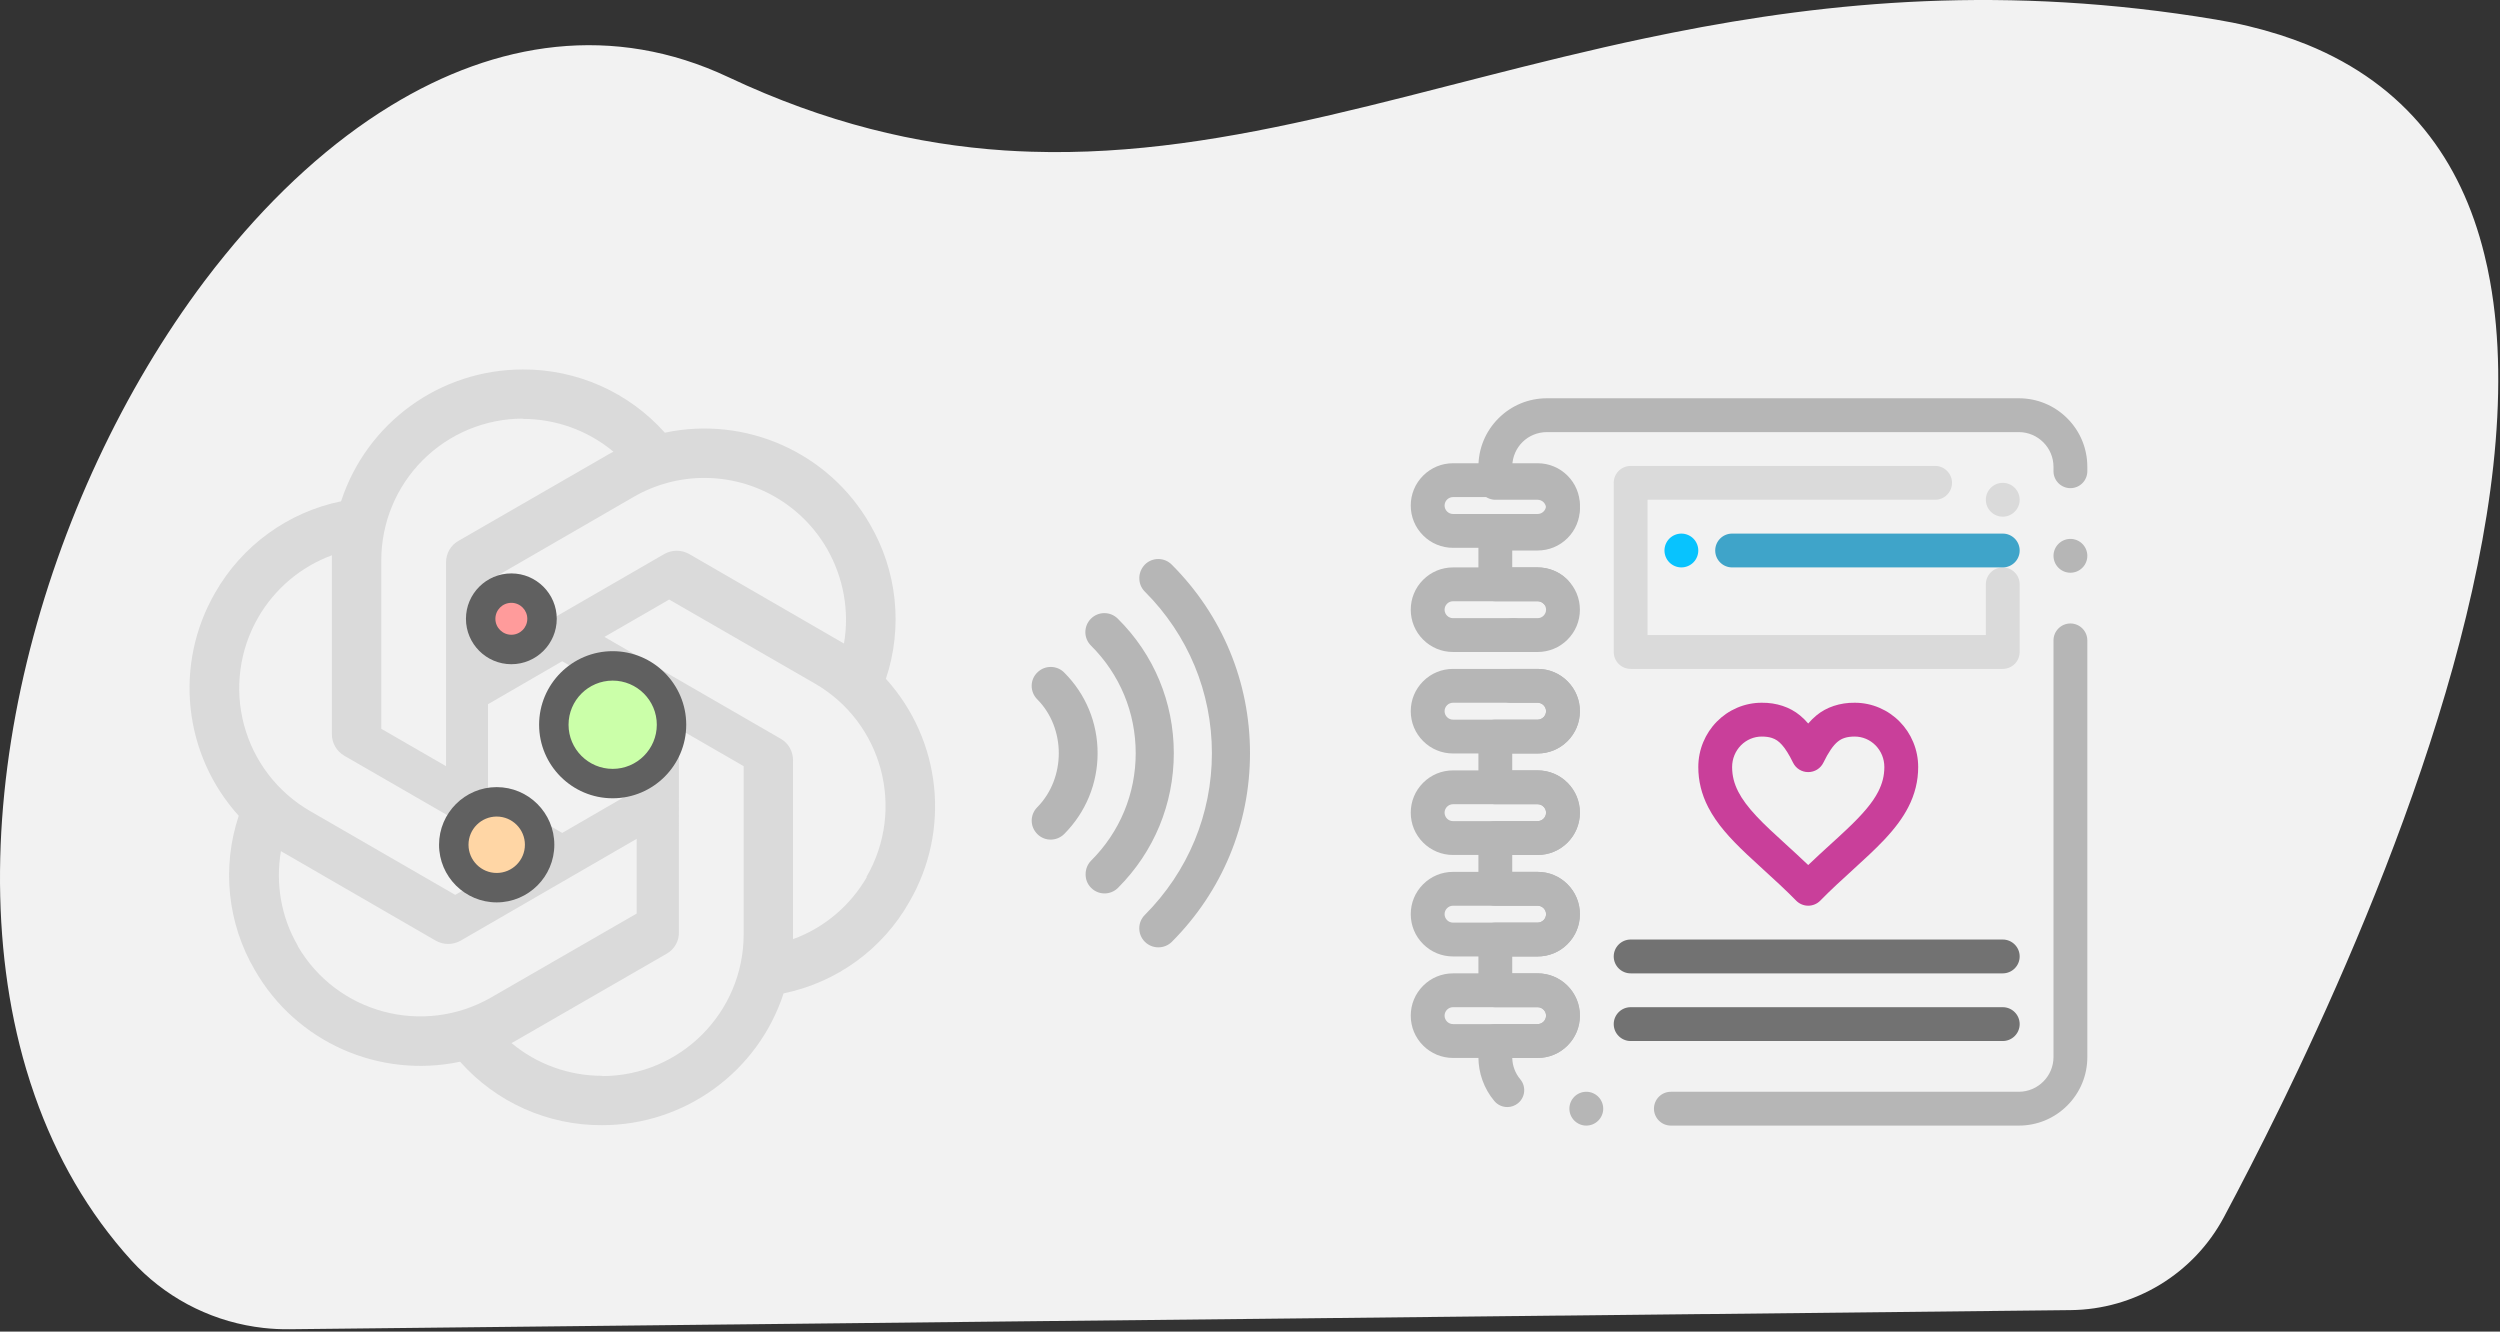 <svg width="1042" height="555" viewBox="0 0 1042 555" fill="none" xmlns="http://www.w3.org/2000/svg">
<rect x="0" y="0" width="1042" height="555" fill="#333333" stroke="none"/>
<g clip-path="url(#clip0_309_27079)">
<path d="M961.469 438.175C960.309 440.675 959.152 443.142 957.999 445.575C956.199 449.355 954.422 453.062 952.669 456.695C951.889 458.305 951.109 459.885 950.349 461.465C941.749 479.035 933.719 494.575 926.899 507.355C920.711 518.935 911.522 528.637 900.295 535.446C889.069 542.255 876.218 545.919 863.089 546.055L711.439 547.705H709.839L696.839 547.845L685.719 547.965L651.619 548.335H650.239L632.879 548.525H632.349L525.349 549.685L429.839 550.685L418.729 550.805L349.729 551.555H349.649L304.899 552.035H304.419L162.919 553.565L120.589 554.025C116.985 554.066 113.381 553.886 109.799 553.485C108.579 553.345 107.359 553.185 106.149 552.995C86.407 549.948 68.305 540.228 54.859 525.455C36.649 505.425 23.399 482.055 14.499 456.695C13.212 453.035 12.012 449.328 10.899 445.575C-19.911 341.425 17.649 207.055 85.249 117.135C88.082 113.375 90.962 109.708 93.889 106.135L93.959 106.055C114.749 80.535 138.059 59.215 162.889 44.055C206.889 17.145 255.639 9.565 303.589 32.155C344.159 51.275 382.039 60.265 418.759 62.705C422.469 62.945 426.179 63.125 429.869 63.235C514.099 65.885 593.039 35.535 685.739 15.945C689.429 15.165 693.129 14.395 696.859 13.665C762.989 0.505 836.349 -6.435 923.589 8.155C932.653 9.636 941.596 11.775 950.349 14.555C954.196 15.795 957.902 17.128 961.469 18.555C1003.11 35.495 1025.82 66.795 1035.47 106.015C1036.38 109.655 1037.17 113.358 1037.84 117.125C1054.95 211.465 1004.84 345.285 961.469 438.175Z" fill="#F2F2F2"/>
<path d="M477.171 392.53C474.076 389.434 474.076 384.431 477.171 381.335C495.195 363.232 505.12 339.332 505.12 313.925C505.12 288.518 495.195 264.619 477.171 246.595C475.584 245.008 474.869 243.023 474.869 240.959C474.869 238.894 475.663 236.909 477.171 235.322C480.267 232.226 485.27 232.226 488.366 235.322C509.408 256.361 521 284.231 521 313.926C521 343.622 509.408 371.49 488.446 392.531C485.35 395.629 480.269 395.629 477.171 392.531V392.53ZM454.701 358.785C466.77 346.796 473.361 330.837 473.361 313.926C473.361 297.015 466.77 281.056 454.701 269.067C451.605 265.971 451.605 260.968 454.701 257.872C457.797 254.776 462.8 254.776 465.896 257.872C480.983 272.798 489.241 292.727 489.241 313.927C489.241 335.128 480.983 355.055 465.977 370.062C462.882 373.158 457.879 373.158 454.783 370.062C453.195 368.475 452.48 366.49 452.48 364.425C452.48 362.361 453.193 360.376 454.701 358.787V358.785ZM457.481 313.926C457.481 326.631 452.557 338.54 443.586 347.591C440.49 350.687 435.488 350.766 432.391 347.67C430.804 346.083 430.009 344.098 430.009 342.034C430.009 340.049 430.804 337.984 432.312 336.476C444.301 324.328 444.301 303.527 432.312 291.458C429.216 288.362 429.216 283.28 432.391 280.263C435.487 277.167 440.569 277.247 443.586 280.342C452.557 289.312 457.481 301.221 457.481 313.926Z" fill="#B6B6B6"/>
<path d="M217.904 154.001C183.45 154.001 152.84 176.187 142.17 208.933C131.22 211.19 120.877 215.753 111.829 222.319C102.78 228.884 95.233 237.302 89.691 247.011C72.411 276.877 76.357 314.423 99.507 340.022C92.36 361.463 94.812 384.926 106.227 404.341C123.401 434.313 157.957 449.673 191.772 442.526C199.176 450.882 208.276 457.563 218.466 462.125C228.656 466.686 239.701 469.023 250.865 468.979C285.319 468.979 315.93 446.793 326.599 414.047C348.785 409.459 367.879 395.592 378.972 375.969C396.358 346.103 392.412 308.557 369.266 282.958V282.852C372.797 272.254 374.024 261.024 372.865 249.914C371.706 238.803 368.188 228.068 362.546 218.427C345.369 188.561 310.809 173.197 277.103 180.344C269.665 172.01 260.54 165.352 250.335 160.81C240.129 156.268 229.075 153.947 217.904 154.001ZM217.904 174.482L217.798 174.588C231.665 174.588 244.999 179.388 255.665 188.243C255.238 188.455 254.384 188.988 253.745 189.309L191.028 225.468C187.827 227.282 185.907 230.695 185.907 234.429V319.332L158.921 303.761V233.575C158.915 217.919 165.124 202.902 176.183 191.821C187.243 180.74 202.248 174.506 217.904 174.482ZM293.457 199.2C303.85 199.18 314.065 201.904 323.068 207.098C332.071 212.291 339.543 219.768 344.73 228.775C351.556 240.722 354.114 254.695 351.767 268.241C351.34 267.92 350.49 267.496 349.953 267.175L287.236 230.907C285.658 230.014 283.876 229.545 282.063 229.545C280.251 229.545 278.469 230.014 276.891 230.907L203.398 273.358V242.211L264.09 207.118C273.013 201.945 283.142 199.213 293.457 199.196V199.2ZM138.334 231.44V305.998C138.334 309.732 140.254 313.039 143.455 314.959L216.838 357.305L189.743 372.983L129.157 337.996C115.618 330.149 105.745 317.251 101.706 302.132C97.666 287.013 99.791 270.909 107.614 257.356C114.514 245.395 125.382 236.229 138.334 231.44ZM278.917 249.891L339.609 284.878C367.876 301.198 377.472 337.251 361.152 365.518L361.258 365.624C354.326 377.571 343.445 386.744 330.538 391.438V316.876C330.538 313.142 328.618 309.729 325.416 307.918L251.927 265.463L278.917 249.891ZM234.33 275.6L265.265 293.518V329.25L234.33 347.169L203.398 329.25V293.518L234.33 275.6ZM282.969 303.761L309.954 319.332V389.412C309.954 422.052 283.501 448.505 250.971 448.505V448.399C237.21 448.399 223.77 443.599 213.21 434.748C213.637 434.536 214.597 433.999 215.13 433.678L277.847 397.519C281.049 395.705 283.074 392.292 282.965 388.558L282.969 303.761ZM265.367 349.625V380.769L204.676 415.756C176.409 431.97 140.356 422.37 124.036 394.209H124.142C117.21 382.367 114.753 368.289 117.1 354.743C117.527 355.064 118.382 355.487 118.915 355.809L181.632 392.077C183.21 392.969 184.992 393.438 186.804 393.438C188.617 393.438 190.399 392.969 191.977 392.077L265.367 349.625Z" fill="#DADADA"/>
<circle cx="254.723" cy="301.846" r="19.504" fill="#CBFFA9"/>
<circle cx="213.548" cy="258.07" r="17.337" fill="#FF9B9B"/>
<circle cx="206.613" cy="351.689" r="17.337" fill="#FFD6A5"/>
<path d="M207.021 376.115C220.272 376.115 231.043 365.338 231.043 352.093C231.043 338.854 220.266 328.072 207.021 328.072C193.782 328.072 183 338.848 183 352.093C182.995 365.338 193.776 376.115 207.021 376.115ZM207.021 340.339C213.508 340.339 218.782 345.613 218.782 352.088C218.782 358.564 213.508 363.849 207.021 363.849C200.546 363.849 195.272 358.575 195.272 352.088C195.266 345.602 200.54 340.339 207.021 340.339Z" fill="#606060"/>
<path d="M255.362 332.726C272.267 332.726 286.022 318.97 286.022 302.067C286.022 285.162 272.266 271.407 255.362 271.407C238.453 271.407 224.703 285.163 224.703 302.067C224.703 318.971 238.453 332.726 255.362 332.726ZM255.362 283.678C265.503 283.678 273.756 291.927 273.756 302.072C273.756 312.218 265.503 320.466 255.362 320.466C245.222 320.466 236.968 312.213 236.968 302.072C236.968 291.927 245.222 283.678 255.362 283.678Z" fill="#606060"/>
<path d="M213.132 276.843C223.566 276.843 232.053 268.356 232.053 257.921C232.053 247.488 223.555 239 213.132 239C202.698 239 194.21 247.487 194.21 257.921C194.21 268.35 202.692 276.843 213.132 276.843ZM213.132 251.261C216.802 251.261 219.781 254.246 219.781 257.916C219.781 261.592 216.797 264.566 213.132 264.566C209.462 264.566 206.477 261.581 206.477 257.911C206.477 254.241 209.456 251.261 213.132 251.261Z" fill="#606060"/>
<path d="M696.421 469.148C692.53 469.148 689.371 465.984 689.371 462.098C689.371 458.207 692.53 455.048 696.421 455.048H841.446C849.399 455.034 855.884 448.549 855.898 440.596V266.913C855.898 263.028 859.062 259.863 862.948 259.863C866.834 259.863 869.998 263.028 869.998 266.913V440.596C869.998 448.224 867.024 455.392 861.637 460.788C856.242 466.174 849.074 469.148 841.446 469.148H696.428H696.42H696.421ZM661.171 469.148C657.28 469.148 654.121 465.984 654.121 462.098C654.121 458.207 657.28 455.048 661.171 455.048C665.057 455.048 668.221 458.207 668.221 462.098C668.221 465.984 665.057 469.148 661.171 469.148ZM628.24 461.421C626.147 461.421 624.173 460.495 622.826 458.89C618.547 453.77 616.2 447.276 616.2 440.596V433.898C616.2 432.045 616.955 430.225 618.266 428.914C619.577 427.603 621.397 426.849 623.25 426.849H640.875C642.814 426.84 644.4 425.262 644.4 423.324C644.4 421.385 642.814 419.799 640.875 419.799H623.25C621.397 419.799 619.577 419.044 618.266 417.733C616.955 416.422 616.2 414.602 616.2 412.749V391.599C616.2 389.745 616.955 387.925 618.266 386.614C619.577 385.303 621.397 384.549 623.25 384.549H640.875C642.814 384.541 644.4 382.963 644.4 381.024C644.4 379.085 642.814 377.499 640.875 377.499H623.25C621.397 377.499 619.577 376.744 618.266 375.433C616.955 374.123 616.2 372.302 616.2 370.449V349.299C616.2 347.446 616.955 345.625 618.266 344.315C619.577 343.004 621.397 342.249 623.25 342.249H640.875C642.814 342.249 644.4 340.663 644.4 338.724C644.4 336.785 642.814 335.199 640.875 335.199H623.25C621.397 335.199 619.577 334.445 618.266 333.134C616.955 331.823 616.2 330.003 616.2 328.149V306.999C616.2 305.146 616.955 303.326 618.266 302.015C619.577 300.704 621.397 299.95 623.25 299.95H640.875C642.814 299.95 644.4 298.363 644.4 296.425C644.4 294.486 642.814 292.908 640.875 292.9H629.799C625.908 292.9 622.749 289.735 622.749 285.85C622.749 281.964 625.908 278.8 629.799 278.8H640.875C645.584 278.8 650.013 280.634 653.34 283.96C656.666 287.287 658.5 291.715 658.5 296.425C658.5 301.134 656.666 305.562 653.34 308.889C650.013 312.216 645.585 314.05 640.875 314.05H630.3V321.1H640.875C645.584 321.1 650.013 322.934 653.34 326.261C656.666 329.59 658.5 334.015 658.5 338.725C658.5 343.434 656.666 347.862 653.34 351.189C650.013 354.516 645.585 356.35 640.875 356.35H630.3V363.4H640.875C645.584 363.4 650.013 365.234 653.34 368.561C656.666 371.89 658.5 376.316 658.5 381.025C658.5 385.734 656.666 390.162 653.34 393.489C650.013 396.816 645.585 398.65 640.875 398.65H630.3V405.7H640.875C645.584 405.7 650.013 407.534 653.34 410.861C656.666 414.19 658.5 418.616 658.5 423.325C658.5 428.034 656.666 432.462 653.34 435.789C650.013 439.116 645.585 440.95 640.875 440.95H630.309C630.386 444.236 631.543 447.317 633.658 449.853C634.864 451.299 635.434 453.125 635.266 455.001C635.098 456.876 634.208 458.575 632.762 459.781C631.493 460.839 629.893 461.423 628.241 461.423L628.24 461.421ZM630.802 271.749C626.916 271.749 623.752 268.585 623.752 264.699C623.752 260.813 626.916 257.649 630.802 257.649C634.693 257.649 637.851 260.813 637.851 264.699C637.851 268.585 634.693 271.749 630.802 271.749ZM648.173 253.518C646.356 253.518 644.626 252.827 643.31 251.571C642.627 250.93 641.809 250.605 640.878 250.599H623.253C621.4 250.599 619.58 249.845 618.269 248.534C616.955 247.223 616.201 245.403 616.201 243.549V222.4C616.201 220.546 616.955 218.726 618.266 217.415C619.577 216.104 621.397 215.35 623.251 215.35H640.876C642.814 215.341 644.401 213.763 644.401 211.825C644.401 209.886 642.814 208.3 640.876 208.3H623.251C621.397 208.3 619.577 207.545 618.266 206.234C616.955 204.923 616.201 203.103 616.201 201.25V194.552C616.201 186.924 619.175 179.756 624.561 174.361C629.956 168.974 637.124 166 644.753 166H841.447C849.075 166 856.243 168.974 861.638 174.361C867.025 179.755 869.999 186.924 869.999 194.552V196.414C869.999 200.305 866.835 203.464 862.949 203.464C859.063 203.464 855.899 200.305 855.899 196.414V194.552C855.885 186.599 849.4 180.114 841.447 180.1H644.753C636.849 180.114 630.504 186.304 630.309 194.2H640.876C645.585 194.2 650.013 196.034 653.34 199.361C656.667 202.687 658.501 207.115 658.501 211.825C658.501 216.534 656.666 220.962 653.34 224.289C650.013 227.616 645.585 229.45 640.876 229.45H630.301V236.5H640.884C645.444 236.5 649.76 238.227 653.037 241.372C655.848 244.051 655.956 248.526 653.276 251.341C651.93 252.743 650.118 253.519 648.173 253.519L648.173 253.518ZM862.95 238.714C859.064 238.714 855.9 235.555 855.9 231.664C855.9 227.778 859.064 224.614 862.95 224.614C866.836 224.614 870 227.778 870 231.664C870 235.555 866.836 238.714 862.95 238.714Z" fill="#B6B6B6"/>
<path d="M640.875 228.332H605.625C600.916 228.332 596.488 226.498 593.161 223.171C589.834 219.845 588 215.416 588 210.707C588 205.998 589.834 201.569 593.161 198.243C596.487 194.916 600.916 193.082 605.625 193.082H640.875C645.584 193.082 650.012 194.916 653.339 198.243C656.666 201.569 658.5 205.998 658.5 210.707C658.5 215.416 656.666 219.844 653.339 223.171C650.012 226.498 645.584 228.332 640.875 228.332ZM605.625 207.182C603.686 207.19 602.108 208.768 602.1 210.707C602.108 212.646 603.686 214.232 605.625 214.232H640.875C642.814 214.232 644.4 212.646 644.4 210.707C644.4 208.768 642.814 207.19 640.875 207.182H605.625Z" fill="#B6B6B6"/>
<path d="M640.875 271.75H605.625C600.916 271.75 596.488 269.915 593.161 266.589C589.834 263.262 588 258.834 588 254.125C588 249.415 589.834 244.987 593.161 241.66C596.487 238.333 600.916 236.499 605.625 236.499H640.875C645.584 236.499 650.012 238.334 653.339 241.66C656.666 244.987 658.5 249.415 658.5 254.125C658.5 258.834 656.666 263.262 653.339 266.589C650.012 269.916 645.584 271.75 640.875 271.75ZM605.625 250.6C603.686 250.6 602.1 252.186 602.1 254.125C602.1 256.063 603.686 257.65 605.625 257.65H640.875C642.814 257.65 644.4 256.063 644.4 254.125C644.4 252.186 642.814 250.6 640.875 250.6H605.625Z" fill="#B6B6B6"/>
<path d="M640.875 314.049H605.625C600.916 314.049 596.488 312.215 593.161 308.888C589.834 305.562 588 301.133 588 296.424C588 291.715 589.834 287.287 593.161 283.96C596.487 280.633 600.916 278.799 605.625 278.799H640.875C645.584 278.799 650.012 280.633 653.339 283.96C656.666 287.286 658.5 291.715 658.5 296.424C658.5 301.133 656.666 305.562 653.339 308.888C650.012 312.215 645.584 314.049 640.875 314.049ZM605.625 292.899C603.686 292.899 602.1 294.486 602.1 296.424C602.1 298.363 603.686 299.949 605.625 299.949H640.875C642.814 299.949 644.4 298.363 644.4 296.424C644.4 294.486 642.814 292.899 640.875 292.899H605.625Z" fill="#B6B6B6"/>
<path d="M640.875 356.349H605.625C600.916 356.349 596.488 354.515 593.161 351.188C589.834 347.862 588 343.433 588 338.724C588 334.015 589.834 329.586 593.161 326.26C596.487 322.933 600.916 321.099 605.625 321.099H640.875C645.584 321.099 650.012 322.933 653.339 326.26C656.666 329.589 658.5 334.015 658.5 338.724C658.5 343.433 656.666 347.861 653.339 351.188C650.012 354.515 645.584 356.349 640.875 356.349ZM605.625 335.199C603.686 335.199 602.1 336.785 602.1 338.724C602.1 340.663 603.686 342.241 605.625 342.249H640.875C642.814 342.241 644.4 340.663 644.4 338.724C644.4 336.785 642.814 335.199 640.875 335.199H605.625Z" fill="#B6B6B6"/>
<path d="M640.875 398.649H605.625C600.916 398.649 596.488 396.814 593.161 393.488C589.834 390.161 588 385.733 588 381.023C588 376.314 589.834 371.886 593.161 368.559C596.487 365.232 600.916 363.398 605.625 363.398H640.875C645.584 363.398 650.012 365.233 653.339 368.559C656.666 371.889 658.5 376.314 658.5 381.023C658.5 385.733 656.666 390.161 653.339 393.488C650.012 396.815 645.584 398.649 640.875 398.649ZM605.625 377.499C603.686 377.499 602.108 379.085 602.1 381.024C602.108 382.962 603.686 384.549 605.625 384.549H640.875C642.814 384.549 644.4 382.962 644.4 381.024C644.4 379.085 642.814 377.499 640.875 377.499H605.625Z" fill="#B6B6B6"/>
<path d="M640.875 440.948H605.625C600.916 440.948 596.488 439.114 593.161 435.787C589.834 432.461 588 428.033 588 423.323C588 418.614 589.834 414.186 593.161 410.859C596.487 407.532 600.916 405.698 605.625 405.698H640.875C645.584 405.698 650.012 407.532 653.339 410.859C656.666 414.188 658.5 418.614 658.5 423.323C658.5 428.033 656.666 432.461 653.339 435.787C650.012 439.114 645.584 440.948 640.875 440.948ZM605.625 419.798C603.686 419.798 602.108 421.385 602.1 423.323C602.108 425.262 603.686 426.84 605.625 426.848H640.875C642.814 426.84 644.4 425.262 644.4 423.323C644.4 421.385 642.814 419.798 640.875 419.798H605.625Z" fill="#B6B6B6"/>
<path d="M834.748 278.8H679.65C677.796 278.8 675.976 278.045 674.665 276.734C673.354 275.423 672.6 273.603 672.6 271.75V201.25C672.6 199.397 673.354 197.576 674.665 196.266C675.976 194.955 677.796 194.2 679.65 194.2H806.549C810.434 194.2 813.599 197.364 813.599 201.25C813.599 205.136 810.434 208.3 806.549 208.3H686.699V264.7H827.698V243.55C827.698 239.664 830.863 236.5 834.748 236.5C838.634 236.5 841.798 239.664 841.798 243.55V271.75C841.798 273.603 841.044 275.423 839.733 276.734C838.422 278.045 836.602 278.8 834.748 278.8ZM834.748 215.35C830.863 215.35 827.698 212.186 827.698 208.3C827.698 204.414 830.863 201.25 834.748 201.25C838.634 201.25 841.798 204.414 841.798 208.3C841.798 212.186 838.634 215.35 834.748 215.35Z" fill="#DADADA"/>
<path d="M753.66 377.499C751.776 377.499 749.945 376.731 748.634 375.384C744.065 370.73 739.455 366.522 734.986 362.454C732.568 360.248 730.277 358.161 728.035 356.038C721.027 349.384 715.612 343.488 711.955 336.397C709.22 331.082 707.838 325.461 707.852 319.703C707.852 316.106 708.543 312.611 709.917 309.313C711.242 306.118 713.139 303.249 715.549 300.798C717.953 298.339 720.781 296.4 723.945 295.031C727.222 293.621 730.701 292.902 734.267 292.902H734.281C740.395 292.831 746.075 294.72 750.243 298.19C751.468 299.198 752.583 300.297 753.663 301.561C754.748 300.299 755.863 299.198 757.083 298.19C761.25 294.72 766.953 292.831 773.05 292.902H773.064C776.638 292.902 780.114 293.621 783.391 295.031C786.563 296.4 789.391 298.339 791.801 300.798C794.214 303.252 796.108 306.113 797.433 309.313C798.807 312.612 799.498 316.109 799.498 319.703C799.512 325.464 798.13 331.082 795.39 336.397C793.126 340.795 789.975 345.088 785.465 349.896C781.433 354.176 776.95 358.257 772.204 362.586C767.784 366.612 763.207 370.771 758.697 375.381C757.375 376.73 755.541 377.499 753.66 377.499ZM734.278 306.999C731.02 307.008 727.941 308.31 725.606 310.673C723.251 313.085 721.946 316.291 721.946 319.703C721.96 323.341 722.75 326.514 724.504 329.969C726.113 333.12 728.613 336.482 732.155 340.255C735.531 343.871 739.756 347.721 744.231 351.802C747.263 354.567 750.4 357.429 753.657 360.551C756.879 357.464 759.983 354.644 762.979 351.907C765.326 349.77 767.54 347.754 769.605 345.793C776.501 339.308 780.576 334.419 782.838 329.967C784.592 326.505 785.383 323.341 785.396 319.701C785.396 316.288 784.091 313.08 781.736 310.67C779.396 308.307 776.309 307.005 773.045 306.997C771.374 306.997 769.986 307.187 768.796 307.575C767.73 307.927 766.893 308.385 765.99 309.112C764.101 310.621 762.085 313.559 759.989 317.869C758.797 320.301 756.373 321.81 753.658 321.81C750.951 321.81 748.528 320.301 747.335 317.869C745.707 314.534 744.149 312.039 742.703 310.439C741.307 308.908 740.18 308.14 738.528 307.578C737.338 307.19 735.95 306.999 734.279 306.999L734.278 306.999Z" fill="#C93F9A"/>
<path d="M834.748 405.699H679.65C675.764 405.699 672.6 402.534 672.6 398.649C672.6 394.763 675.764 391.599 679.65 391.599H834.748C838.634 391.599 841.798 394.763 841.798 398.649C841.798 402.534 838.634 405.699 834.748 405.699Z" fill="#727272"/>
<path d="M834.748 433.898H679.65C675.764 433.898 672.6 430.734 672.6 426.848C672.6 422.963 675.764 419.798 679.65 419.798H834.748C838.634 419.798 841.798 422.963 841.798 426.848C841.798 430.734 838.634 433.898 834.748 433.898Z" fill="#727272"/>
<path d="M834.749 236.5H721.95C718.064 236.5 714.9 233.336 714.9 229.45C714.9 225.564 718.064 222.4 721.95 222.4H834.749C838.634 222.4 841.799 225.564 841.799 229.45C841.799 233.336 838.634 236.5 834.749 236.5Z" fill="#3FA4C9"/>
<path d="M700.799 236.5C698.946 236.5 697.126 235.745 695.815 234.434C694.504 233.124 693.749 231.303 693.749 229.45C693.749 227.597 694.504 225.776 695.815 224.465C697.126 223.155 698.946 222.4 700.799 222.4C702.653 222.4 704.473 223.155 705.784 224.465C707.095 225.776 707.849 227.597 707.849 229.45C707.849 231.303 707.095 233.124 705.784 234.434C704.473 235.745 702.653 236.5 700.799 236.5Z" fill="#08C3FE"/>
</g>
<defs>
<clipPath id="clip0_309_27079">
<rect width="1041.28" height="554.141" fill="white"/>
</clipPath>
</defs>
</svg>
